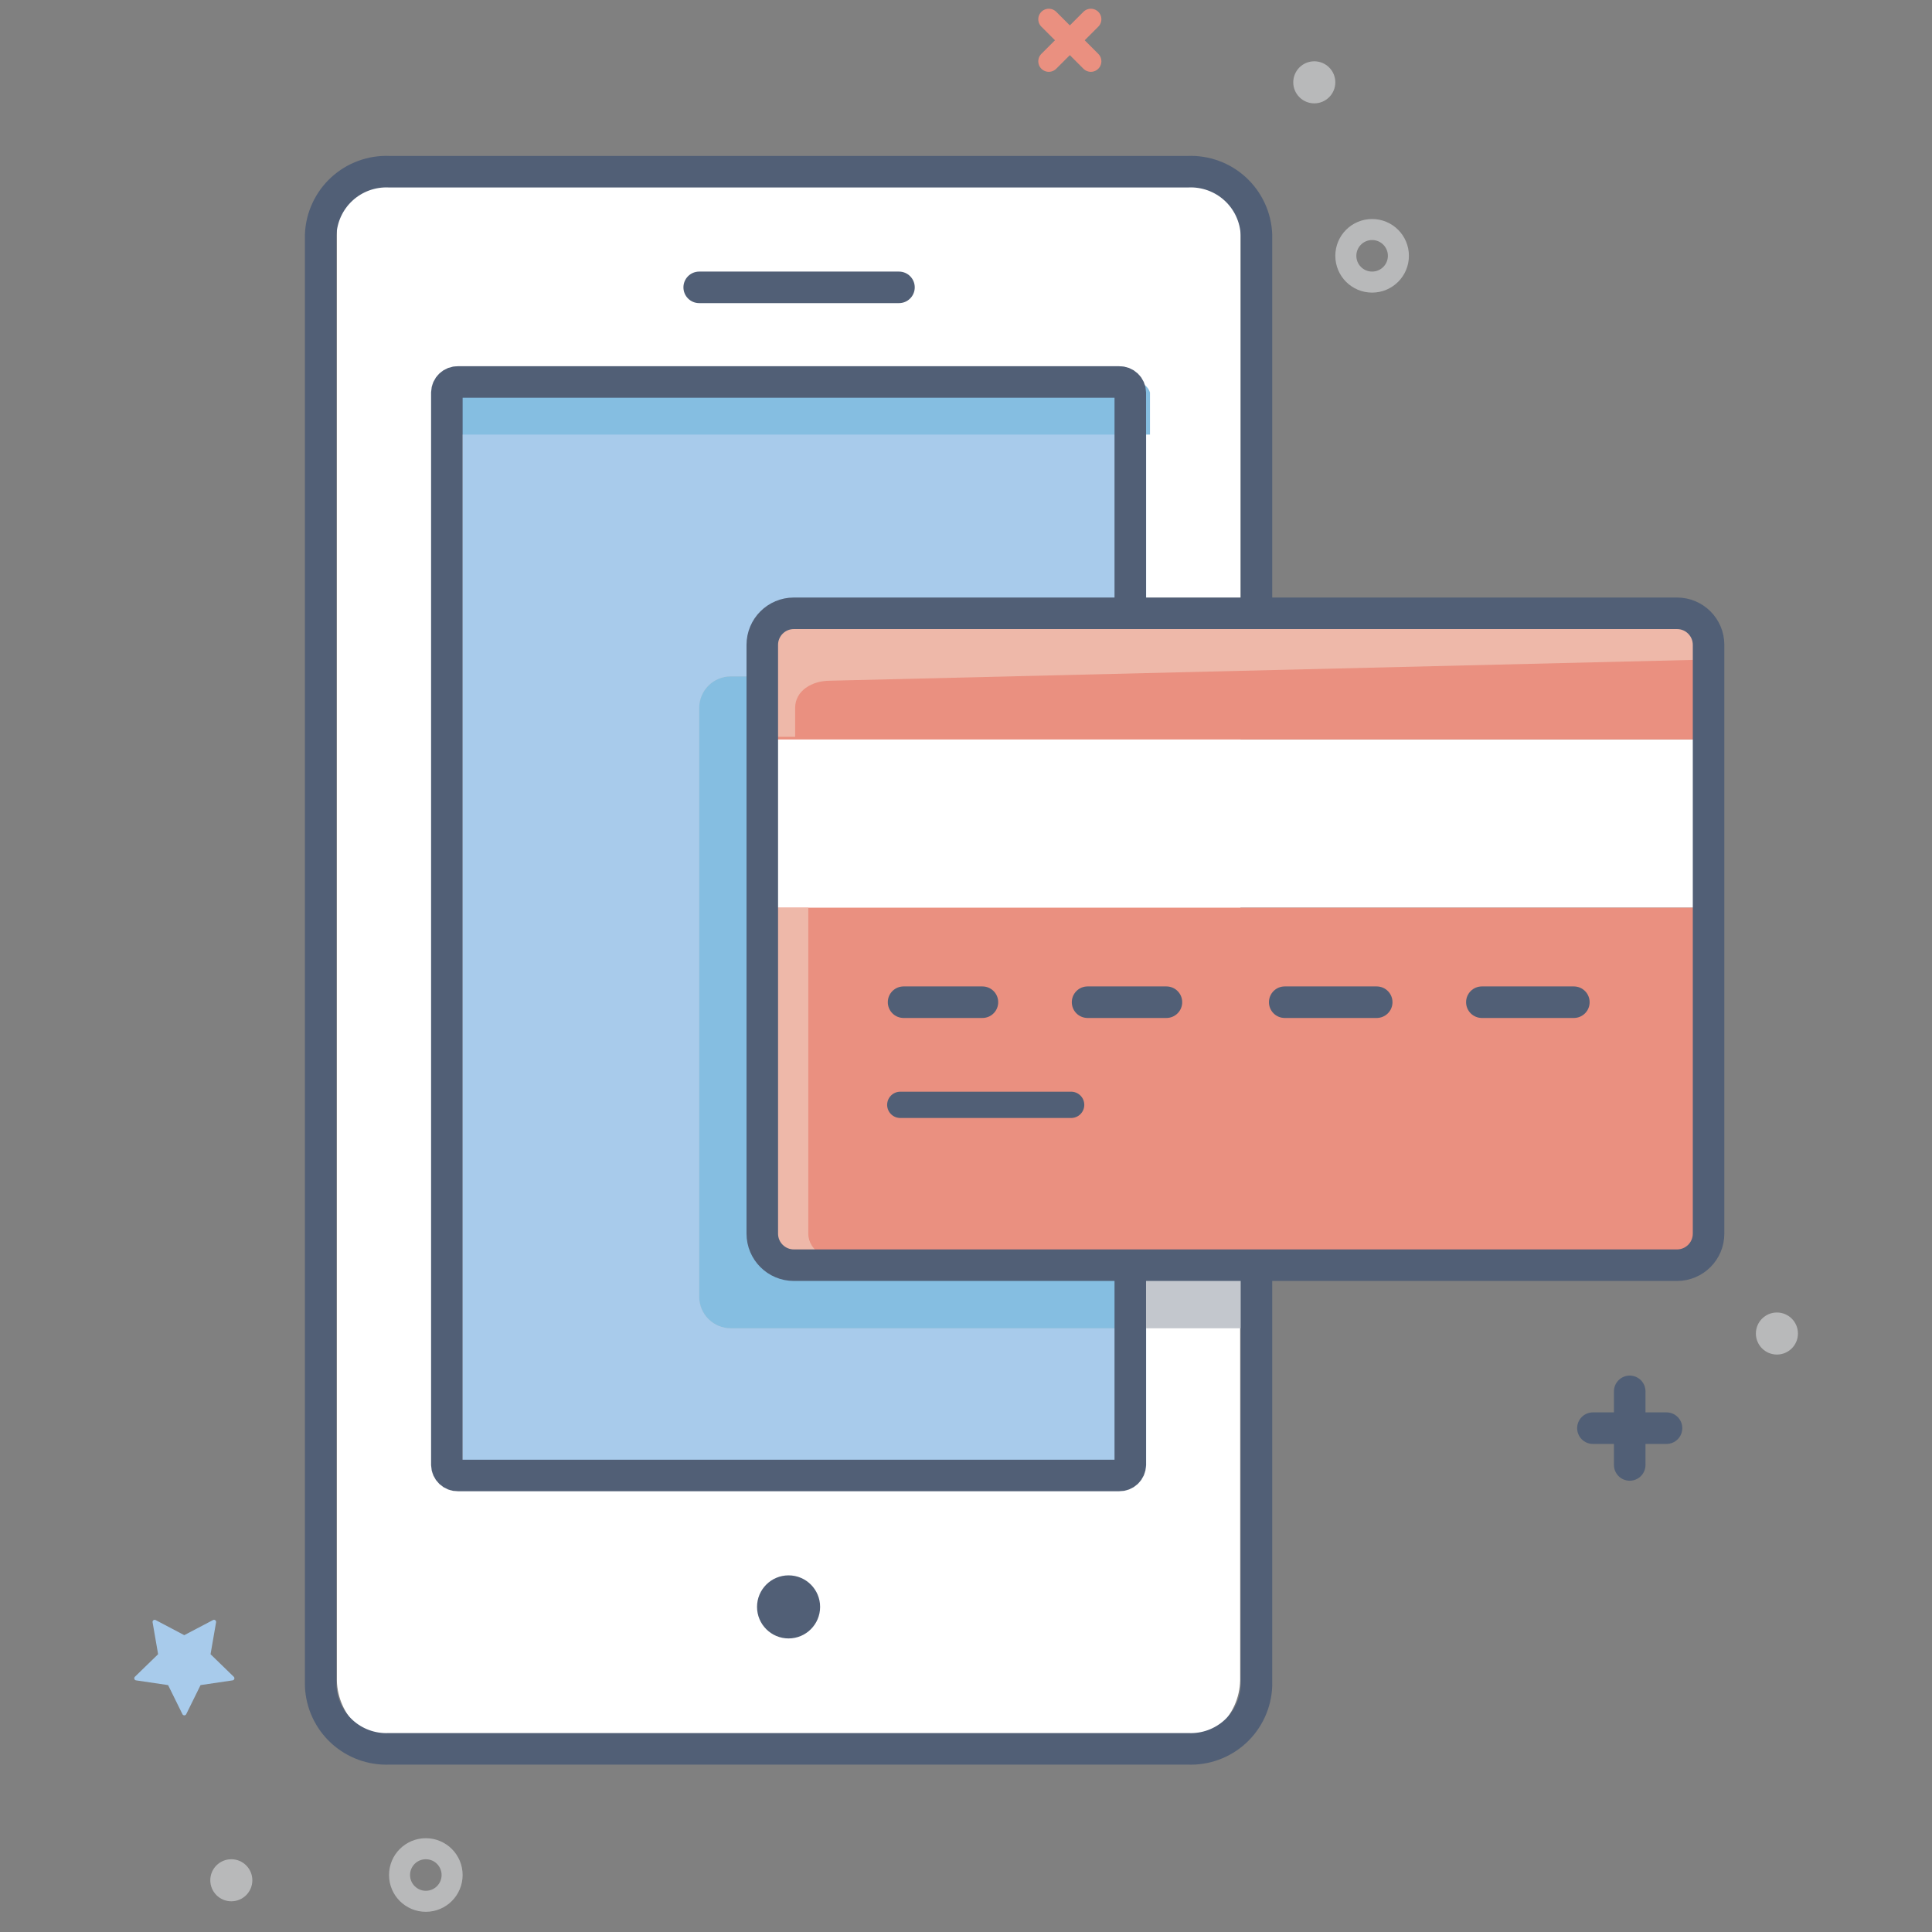 <svg width="147" height="147" viewBox="0 0 147 147" fill="none" xmlns="http://www.w3.org/2000/svg">
<rect x="0" y="0" width="147" height="147" fill="#808080" stroke="none"/>
<g clip-path="url(#clip0_526_2812)">
<path d="M94.4 47.064V17.464C94.366 16.167 93.822 14.935 92.886 14.037C91.95 13.138 90.697 12.645 89.4 12.664H30.63C29.333 12.645 28.08 13.138 27.144 14.037C26.208 14.935 25.664 16.167 25.63 17.464V127.864C25.664 129.161 26.208 130.392 27.144 131.291C28.08 132.189 29.333 132.683 30.63 132.664H89.36C90.657 132.683 91.91 132.189 92.846 131.291C93.782 130.392 94.326 129.161 94.36 127.864V95.864" fill="white"/>
<path d="M87.21 95.464V111.464C87.207 111.571 87.184 111.678 87.14 111.776C87.096 111.875 87.034 111.963 86.956 112.038C86.878 112.112 86.786 112.17 86.685 112.209C86.585 112.248 86.478 112.266 86.37 112.264H36.03C35.922 112.266 35.815 112.248 35.715 112.209C35.614 112.17 35.522 112.112 35.444 112.038C35.366 111.963 35.304 111.875 35.26 111.776C35.216 111.678 35.193 111.571 35.19 111.464V29.864C35.193 29.756 35.216 29.65 35.26 29.551C35.304 29.453 35.366 29.364 35.444 29.29C35.522 29.215 35.614 29.157 35.715 29.118C35.815 29.08 35.922 29.061 36.03 29.064H86.37C86.478 29.061 86.585 29.08 86.685 29.118C86.786 29.157 86.878 29.215 86.956 29.29C87.034 29.364 87.096 29.453 87.14 29.551C87.184 29.65 87.207 29.756 87.21 29.864V45.864H60.36C60.037 45.856 59.715 45.911 59.414 46.028C59.112 46.144 58.837 46.319 58.603 46.542C58.369 46.764 58.181 47.031 58.05 47.327C57.919 47.622 57.848 47.941 57.84 48.264V93.064C57.848 93.387 57.919 93.705 58.05 94.001C58.181 94.296 58.369 94.563 58.603 94.786C58.837 95.009 59.112 95.183 59.414 95.3C59.715 95.416 60.037 95.472 60.36 95.464H87.21Z" fill="#A8CBEB"/>
<path d="M60 124.664C61.325 124.664 62.4 123.589 62.4 122.264C62.4 120.938 61.325 119.864 60 119.864C58.675 119.864 57.6 120.938 57.6 122.264C57.6 123.589 58.675 124.664 60 124.664Z" fill="#515F76"/>
<path d="M53.2 21.864H68.4" stroke="#515F76" stroke-width="2.4" stroke-miterlimit="10" stroke-linecap="round"/>
<path d="M86.37 29.064H36.03C35.57 29.064 34.5 29.424 34.5 29.864V33.064H87.5V29.864C87.425 29.625 87.275 29.417 87.07 29.273C86.866 29.128 86.62 29.055 86.37 29.064Z" fill="#85BEE1"/>
<path d="M124 105.864V111.464" stroke="#515F76" stroke-width="2.4" stroke-miterlimit="10" stroke-linecap="round"/>
<path d="M126.8 108.664H121.2" stroke="#515F76" stroke-width="2.4" stroke-miterlimit="10" stroke-linecap="round"/>
<path d="M79.8 1.464L83 4.664" stroke="#EA9080" stroke-width="1.6" stroke-miterlimit="10" stroke-linecap="round"/>
<path d="M83 1.464L79.8 4.664" stroke="#EA9080" stroke-width="1.6" stroke-miterlimit="10" stroke-linecap="round"/>
<path d="M17.6 144.664C18.484 144.664 19.2 143.947 19.2 143.064C19.2 142.18 18.484 141.464 17.6 141.464C16.716 141.464 16 142.18 16 143.064C16 143.947 16.716 144.664 17.6 144.664Z" fill="#B8B9BA"/>
<path d="M32.4 144.664C33.505 144.664 34.4 143.768 34.4 142.664C34.4 141.559 33.505 140.664 32.4 140.664C31.295 140.664 30.4 141.559 30.4 142.664C30.4 143.768 31.295 144.664 32.4 144.664Z" stroke="#B8B9BA" stroke-width="1.6" stroke-miterlimit="10" stroke-linecap="round"/>
<path d="M100 7.864C100.884 7.864 101.6 7.147 101.6 6.264C101.6 5.38 100.884 4.664 100 4.664C99.116 4.664 98.4 5.38 98.4 6.264C98.4 7.147 99.116 7.864 100 7.864Z" fill="#B8B9BA"/>
<path d="M14.02 124.414L16.21 123.264C16.236 123.25 16.266 123.244 16.296 123.247C16.325 123.249 16.354 123.26 16.377 123.278C16.401 123.295 16.42 123.319 16.431 123.347C16.442 123.374 16.445 123.404 16.44 123.434L16.02 125.864L17.79 127.584C17.811 127.605 17.825 127.631 17.831 127.66C17.838 127.688 17.837 127.718 17.827 127.746C17.818 127.774 17.801 127.799 17.779 127.818C17.756 127.837 17.729 127.849 17.7 127.854L15.26 128.214L14.17 130.424C14.157 130.451 14.137 130.475 14.111 130.491C14.085 130.507 14.055 130.516 14.025 130.516C13.995 130.516 13.965 130.507 13.939 130.491C13.913 130.475 13.893 130.451 13.88 130.424L12.79 128.214L10.35 127.854C10.321 127.849 10.294 127.837 10.271 127.818C10.249 127.799 10.232 127.774 10.223 127.746C10.213 127.718 10.212 127.688 10.219 127.66C10.225 127.631 10.239 127.605 10.26 127.584L12.03 125.864L11.61 123.434C11.605 123.404 11.608 123.374 11.619 123.347C11.63 123.319 11.649 123.295 11.672 123.278C11.696 123.26 11.725 123.249 11.754 123.247C11.784 123.244 11.813 123.25 11.84 123.264L14.02 124.414Z" fill="#A8CBEB"/>
<path d="M104.4 21.464C105.505 21.464 106.4 20.568 106.4 19.464C106.4 18.359 105.505 17.464 104.4 17.464C103.295 17.464 102.4 18.359 102.4 19.464C102.4 20.568 103.295 21.464 104.4 21.464Z" stroke="#B8B9BA" stroke-width="1.6" stroke-miterlimit="10" stroke-linecap="round"/>
<path d="M135.2 103.064C136.084 103.064 136.8 102.347 136.8 101.464C136.8 100.58 136.084 99.864 135.2 99.864C134.316 99.864 133.6 100.58 133.6 101.464C133.6 102.347 134.316 103.064 135.2 103.064Z" fill="#B8B9BA"/>
<path d="M68.5 86.064H80.5" stroke="#343F43" stroke-width="2" stroke-miterlimit="10" stroke-linecap="round"/>
<path d="M60.4 96.264C59.764 96.264 59.153 96.011 58.703 95.561C58.253 95.111 58 94.5 58 93.864V51.464H55.6C54.964 51.464 54.353 51.717 53.903 52.167C53.453 52.617 53.2 53.227 53.2 53.864V98.664C53.2 99.3 53.453 99.911 53.903 100.361C54.353 100.811 54.964 101.064 55.6 101.064H94.8V96.264H60.4Z" fill="#C3C7CD"/>
<path d="M86.8 96.264H60.4C59.764 96.264 59.153 96.011 58.703 95.561C58.253 95.111 58 94.5 58 93.864V51.464H55.6C54.964 51.464 54.353 51.717 53.903 52.167C53.453 52.617 53.2 53.227 53.2 53.864V98.664C53.2 99.3 53.453 99.911 53.903 100.361C54.353 100.811 54.964 101.064 55.6 101.064H86.8L86 96.264H86.8Z" fill="#85BEE1"/>
<path d="M130 56.264H58V69.064H130V56.264Z" fill="white"/>
<path d="M130 49.064V56.264H58V49.064C58 48.427 58.253 47.817 58.703 47.367C59.153 46.917 59.764 46.664 60.4 46.664H127.6C128.237 46.664 128.847 46.917 129.297 47.367C129.747 47.817 130 48.427 130 49.064Z" fill="#EA9080"/>
<path d="M130 69.064V93.864C130 94.5 129.747 95.111 129.297 95.561C128.847 96.011 128.237 96.264 127.6 96.264H60.4C59.764 96.264 59.153 96.011 58.703 95.561C58.253 95.111 58 94.5 58 93.864V69.064H130Z" fill="#EA9080"/>
<path d="M82.75 76.254H88.75" stroke="#515F76" stroke-width="2.4" stroke-miterlimit="10" stroke-linecap="round"/>
<path d="M97.75 76.254H104.75" stroke="#515F76" stroke-width="2.4" stroke-miterlimit="10" stroke-linecap="round"/>
<path d="M112.75 76.254H119.75" stroke="#515F76" stroke-width="2.4" stroke-miterlimit="10" stroke-linecap="round"/>
<path d="M86 96.264V111.464C85.997 111.571 85.974 111.678 85.93 111.776C85.886 111.875 85.824 111.963 85.746 112.038C85.668 112.112 85.576 112.17 85.475 112.209C85.375 112.248 85.268 112.266 85.16 112.264H34.84C34.732 112.266 34.625 112.248 34.525 112.209C34.424 112.17 34.332 112.112 34.254 112.038C34.176 111.963 34.114 111.875 34.07 111.776C34.026 111.678 34.003 111.571 34 111.464V29.864C34.003 29.756 34.026 29.65 34.07 29.551C34.114 29.453 34.176 29.364 34.254 29.29C34.332 29.215 34.424 29.157 34.525 29.118C34.625 29.08 34.732 29.061 34.84 29.064H85.16C85.268 29.061 85.375 29.08 85.475 29.118C85.576 29.157 85.668 29.215 85.746 29.29C85.824 29.364 85.886 29.453 85.93 29.551C85.974 29.65 85.997 29.756 86 29.864V46.664" stroke="#515F76" stroke-width="2.4" stroke-miterlimit="10"/>
<path d="M68.75 76.254H74.75" stroke="#515F76" stroke-width="2.4" stroke-miterlimit="10" stroke-linecap="round"/>
<path d="M68.5 84.064H81.5" stroke="#515F76" stroke-width="2" stroke-miterlimit="10" stroke-linecap="round"/>
<path d="M95.6 47.464V17.864C95.574 17.206 95.419 16.56 95.143 15.963C94.867 15.365 94.476 14.828 93.992 14.382C93.508 13.936 92.94 13.59 92.322 13.364C91.704 13.138 91.047 13.036 90.39 13.064H29.61C28.952 13.036 28.296 13.138 27.678 13.364C27.06 13.59 26.492 13.936 26.008 14.382C25.524 14.828 25.133 15.365 24.857 15.963C24.581 16.56 24.426 17.206 24.4 17.864V128.264C24.426 128.921 24.581 129.568 24.857 130.165C25.133 130.763 25.524 131.3 26.008 131.746C26.492 132.192 27.06 132.538 27.678 132.764C28.296 132.99 28.952 133.092 29.61 133.064H90.39C91.047 133.092 91.704 132.99 92.322 132.764C92.94 132.538 93.508 132.192 93.992 131.746C94.476 131.3 94.867 130.763 95.143 130.165C95.419 129.568 95.574 128.921 95.6 128.264V96.264" stroke="#515F76" stroke-width="2.4" stroke-miterlimit="10"/>
<path d="M61.5 93.864V69.064H57.5V93.864C57.5 95.194 59.07 96.064 60.4 96.064H64.4C63.07 96.064 61.5 95.194 61.5 93.864Z" fill="#EEB8A9"/>
<path d="M60.5 53.864C60.5 52.534 61.81 51.794 63.13 51.794L129.5 50.194V49.064C129.5 47.734 128.93 46.064 127.6 46.064H60.4C59.655 46.177 58.967 46.532 58.443 47.074C57.919 47.616 57.588 48.315 57.5 49.064V56.064H60.5V53.864Z" fill="#EEB8A9"/>
<path d="M127.6 46.664H60.4C59.075 46.664 58 47.738 58 49.064V93.864C58 95.189 59.075 96.264 60.4 96.264H127.6C128.925 96.264 130 95.189 130 93.864V49.064C130 47.738 128.925 46.664 127.6 46.664Z" stroke="#515F76" stroke-width="2.4" stroke-miterlimit="10"/>
</g>
<defs>
<clipPath id="clip0_526_2812">
<rect width="146" height="146" fill="white" transform="translate(0.5 0.064)"/>
</clipPath>
</defs>
</svg>
